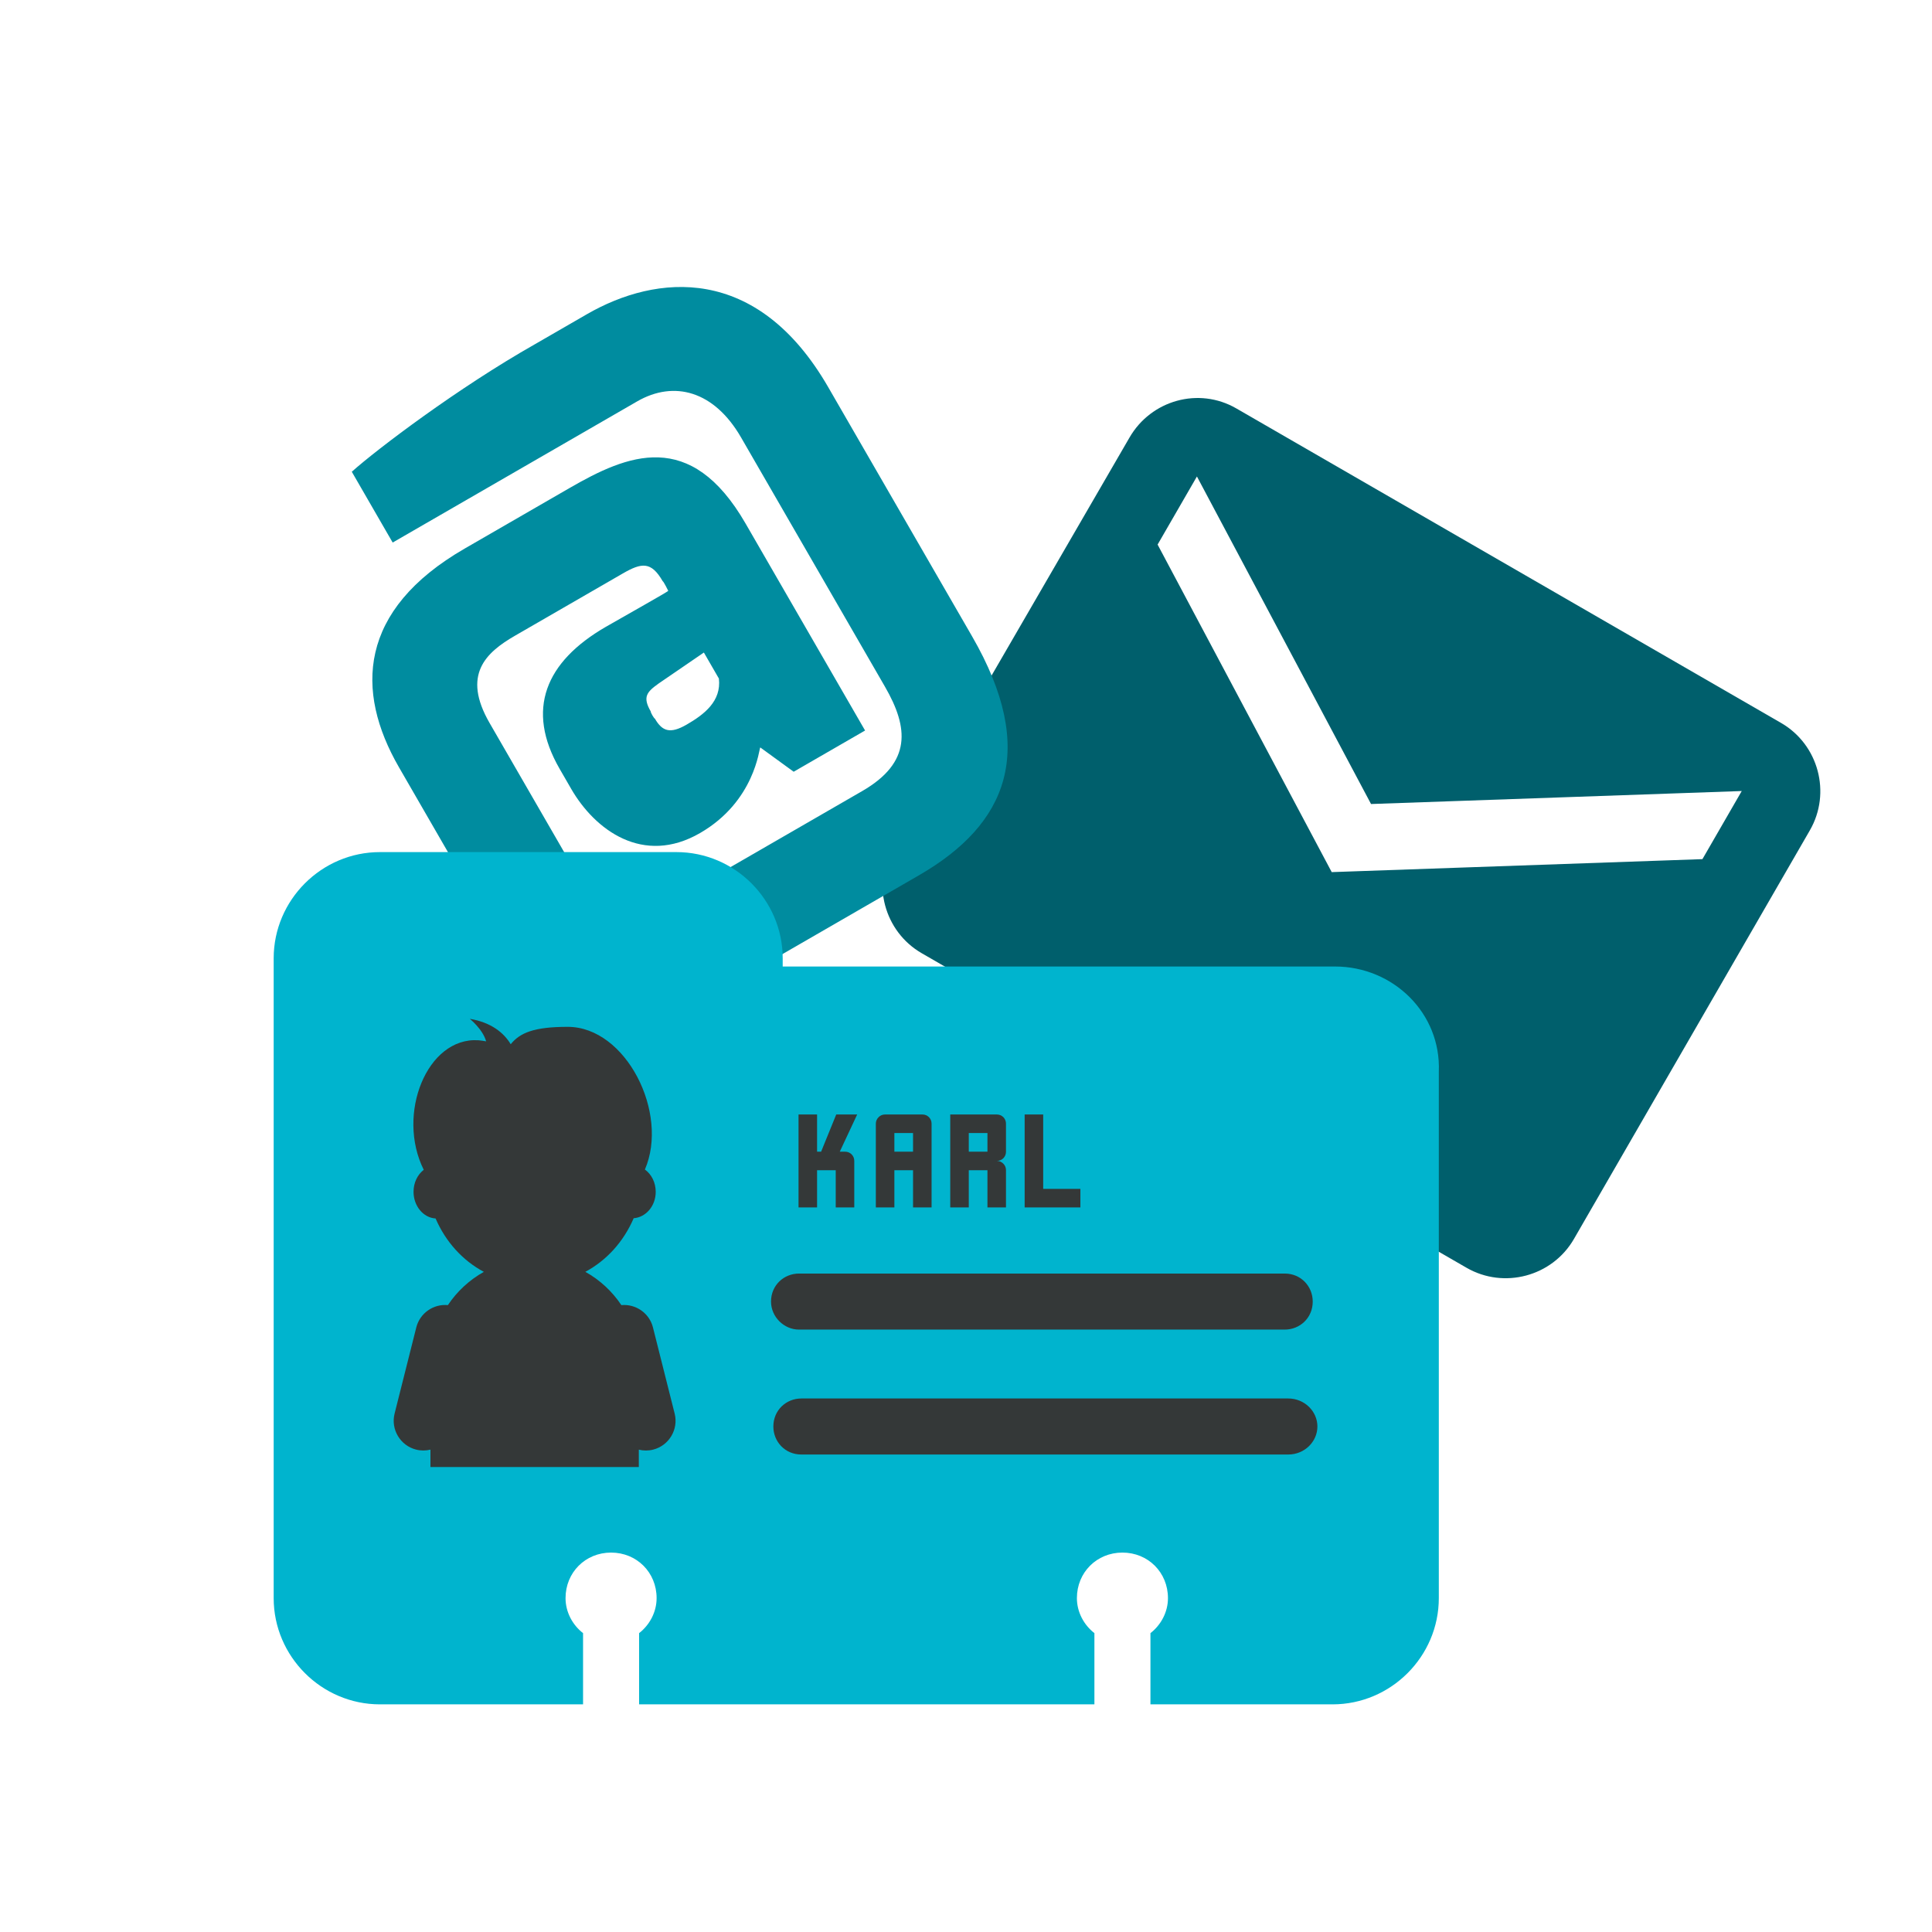<?xml version="1.0" encoding="utf-8" ?>	<!-- Generator: Assembly 1.8 - http://assemblyapp.co -->	<svg version="1.1" xmlns="http://www.w3.org/2000/svg" xmlns:xlink="http://www.w3.org/1999/xlink" width="2048.00" height="2048.00" viewBox="0 0 2048.0 2048.0">			<g id="document" transform="matrix(1,0,0,1,1024.0,1024.0)">			<g>				<path d="M-640.442,583.052 L419.22,583.052 L419.22,7.069 L-640.442,7.069 L-640.442,583.052 Z " fill="#343838" fill-opacity="1.00" />				<path d="M864.004,-257.665 L286.469,-591.105 C246.763,-614.029 196.243,-599.881 173.319,-560.176 L-77.483,-127.442 C-100.407,-87.736 -86.676,-36.494 -46.971,-13.57 L530.564,319.87 C570.269,342.794 621.512,329.063 644.436,289.358 L894.515,-143.793 C917.439,-183.499 903.709,-234.741 864.004,-257.665 Z M780.644,-113.281 L387.676,-99.521 L203.109,-446.721 L244.789,-518.913 L429.356,-171.713 L822.324,-185.473 L780.644,-113.281 Z " fill="#005f6c" fill-opacity="1.00" />				<path d="M-501.837,-38.762 C-434.802,77.345 -339.281,70.948 -261.021,25.765 L-49.975,-96.082 C44.322,-150.525 76.13,-228.76 6.503,-349.358 L-146.084,-613.646 C-221.637,-744.507 -328.163,-733.467 -401.932,-690.876 L-457.099,-659.025 C-538.296,-613.002 -624.002,-548.124 -651.089,-523.932 L-607.757,-448.879 L-348.601,-598.503 C-309.471,-621.095 -266.974,-609.708 -238.457,-560.314 L-85.87,-296.026 C-60.686,-252.406 -57.491,-215.762 -110.092,-185.393 L-314.722,-67.249 C-340.381,-52.435 -383.539,-47.19 -416.871,-104.923 L-505.016,-257.594 C-534.645,-308.912 -508.84,-332.363 -478.049,-350.14 L-363.867,-416.064 C-343.981,-427.545 -333.79,-429.152 -321.568,-407.983 C-320.556,-407.712 -315.643,-397.72 -315.643,-397.72 C-315.272,-397.078 -357.98,-373.276 -381.715,-359.573 C-445.862,-322.537 -467.043,-271.82 -430.748,-208.955 L-418.527,-187.786 C-393.342,-144.166 -342.274,-106.082 -281.975,-140.895 C-223.601,-174.598 -219.35,-230.936 -218.067,-231.677 L-182.672,-205.925 L-106.978,-249.627 L-233.64,-469.012 C-292.156,-570.365 -358.824,-542.139 -420.405,-506.584 L-531.381,-442.513 C-644.281,-377.33 -647.757,-291.503 -601.092,-210.677 L-501.837,-38.762 Z M-329.739,-262.141 C-330.751,-262.412 -334.454,-268.827 -334.183,-269.839 C-343.072,-285.234 -338.41,-290.492 -325.679,-299.552 L-277.866,-332.289 L-261.941,-304.706 C-259.169,-280.647 -277.574,-266.6 -296.177,-255.859 C-313.496,-245.86 -321.961,-248.67 -329.739,-262.141 Z " fill="#008c9f" fill-opacity="1.00" />				<path d="M391.061,0.542 L-194.311,0.542 L-194.311,-8.121 C-194.311,-70 -245.052,-120.74 -306.93,-120.74 L-621.273,-120.74 C-683.152,-120.74 -733.892,-70 -733.892,-8.121 L-733.892,670.068 C-733.892,731.947 -683.152,782.687 -621.273,782.687 L-405.936,782.687 L-405.936,707.196 C-417.074,698.533 -424.499,684.919 -424.499,670.068 C-424.499,642.842 -403.461,621.803 -376.234,621.803 C-349.008,621.803 -327.969,642.842 -327.969,670.068 C-327.969,684.919 -335.394,698.533 -346.532,707.196 L-346.532,782.687 L136.121,782.687 L136.121,707.196 C124.983,698.533 117.557,684.919 117.557,670.068 C117.557,642.842 138.596,621.803 165.822,621.803 C193.049,621.803 214.088,642.842 214.088,670.068 C214.088,684.919 206.662,698.533 195.524,707.196 L195.524,782.687 L388.585,782.687 C450.464,782.687 501.204,731.947 501.204,670.068 L501.204,111.923 C503.68,50.045 452.939,0.542 391.061,0.542 Z M341.558,517.847 L-174.51,517.847 C-191.836,517.847 -204.212,504.234 -204.212,488.145 C-204.212,470.819 -190.598,458.444 -174.51,458.444 L341.558,458.444 C358.884,458.444 372.497,472.057 372.497,488.145 C372.497,504.234 358.884,517.847 341.558,517.847 Z M-206.687,355.725 C-206.687,338.399 -193.073,326.023 -176.985,326.023 L337.845,326.023 C355.171,326.023 367.547,339.637 367.547,355.725 C367.547,373.051 353.933,385.427 337.845,385.427 L-176.985,385.427 C-193.073,385.427 -206.687,371.814 -206.687,355.725 Z " fill="#00b4ce" fill-opacity="1.00" />				<path d="M-118.435,206.6 C-118.435,203.927 -119.371,201.609 -121.243,199.649 C-123.203,197.777 -125.521,196.841 -128.194,196.841 C-130.69,196.841 -132.561,196.841 -133.809,196.841 C-125.61,179.284 -119.46,166.138 -115.361,157.404 C-125.253,157.404 -132.65,157.404 -137.552,157.404 C-144.682,174.872 -150.029,188.018 -153.594,196.841 C-155.466,196.841 -156.892,196.841 -157.872,196.841 C-157.872,179.284 -157.872,166.138 -157.872,157.404 C-166.606,157.404 -173.157,157.404 -177.524,157.404 C-177.524,179.329 -177.524,198.49 -177.524,214.889 C-177.524,231.287 -177.524,244.968 -177.524,255.93 C-168.79,255.93 -162.239,255.93 -157.872,255.93 C-157.872,238.373 -157.872,225.227 -157.872,216.493 C-149.049,216.493 -142.454,216.493 -138.087,216.493 C-138.087,234.05 -138.087,247.196 -138.087,255.93 C-129.353,255.93 -122.802,255.93 -118.435,255.93 C-118.435,234.006 -118.435,217.562 -118.435,206.6 Z M-36.486,255.93 C-36.486,216.537 -36.486,186.949 -36.486,167.163 C-36.486,164.49 -37.422,162.172 -39.294,160.212 C-41.255,158.34 -43.572,157.404 -46.245,157.404 C-63.803,157.404 -76.948,157.404 -85.683,157.404 C-88.445,157.404 -90.763,158.34 -92.634,160.212 C-94.595,162.172 -95.575,164.49 -95.575,167.163 C-95.575,179.462 -95.575,190.246 -95.575,199.515 C-95.575,208.695 -95.575,216.359 -95.575,222.509 C-95.575,237.392 -95.575,248.533 -95.575,255.93 C-86.841,255.93 -80.291,255.93 -75.924,255.93 C-75.924,238.373 -75.924,225.227 -75.924,216.493 C-67.1,216.493 -60.505,216.493 -56.138,216.493 C-56.138,234.05 -56.138,247.196 -56.138,255.93 C-47.404,255.93 -40.854,255.93 -36.486,255.93 Z M-56.138,196.841 C-64.872,196.841 -71.467,196.841 -75.924,196.841 C-75.924,188.018 -75.924,181.423 -75.924,177.056 C-67.1,177.056 -60.505,177.056 -56.138,177.056 C-56.138,184.275 -56.138,189.711 -56.138,193.365 C-56.138,194.881 -56.138,196.039 -56.138,196.841 Z M32.629,206.6 C35.302,206.6 37.619,205.664 39.58,203.793 C41.452,201.832 42.388,199.515 42.388,196.841 C42.388,183.651 42.388,173.758 42.388,167.163 C42.388,164.49 41.452,162.172 39.58,160.212 C37.619,158.34 35.302,157.404 32.629,157.404 C19.438,157.404 9.546,157.404 2.95,157.404 C-5.784,157.404 -12.334,157.404 -16.701,157.404 C-16.701,166.138 -16.701,173.803 -16.701,180.398 C-16.701,186.993 -16.701,192.474 -16.701,196.841 C-16.701,205.575 -16.701,212.126 -16.701,216.493 C-16.701,234.05 -16.701,247.196 -16.701,255.93 C-7.967,255.93 -1.417,255.93 2.95,255.93 C2.95,238.373 2.95,225.227 2.95,216.493 C11.774,216.493 18.369,216.493 22.736,216.493 C22.736,234.05 22.736,247.196 22.736,255.93 C31.47,255.93 38.02,255.93 42.388,255.93 C42.388,238.373 42.388,225.227 42.388,216.493 C42.388,213.73 41.452,211.413 39.58,209.541 C37.619,207.581 35.302,206.6 32.629,206.6 Z M22.736,196.841 C14.002,196.841 7.407,196.841 2.95,196.841 C2.95,188.018 2.95,181.423 2.95,177.056 C11.774,177.056 18.369,177.056 22.736,177.056 C22.736,184.275 22.736,189.711 22.736,193.365 C22.736,194.881 22.736,196.039 22.736,196.841 Z M81.825,236.278 C81.825,223.088 81.825,196.797 81.825,157.404 C78.616,157.404 72.066,157.404 62.173,157.404 C62.173,165.604 62.173,177.903 62.173,194.301 C62.173,210.7 62.173,231.243 62.173,255.93 C62.975,255.93 64.624,255.93 67.119,255.93 C69.615,255.93 74.516,255.93 81.825,255.93 C88.42,255.93 101.565,255.93 121.261,255.93 C121.261,252.632 121.261,246.082 121.261,236.278 C112.527,236.278 99.382,236.278 81.825,236.278 Z " fill="#343838" fill-opacity="1.00" />				<path d="M-567.713,512.673 L-567.713,513.594 L-567.713,513.594 L-567.713,531.14 L-545.304,531.14 L-545.304,531.14 L-545.304,531.14 L-540.878,531.14 L-346.835,531.14 L-346.835,512.692 L-346.835,512.692 C-341.996,513.893 -336.809,513.959 -331.656,512.662 C-314.863,508.434 -304.605,491.27 -308.833,474.477 L-331.837,383.121 C-335.67,367.897 -350.135,358.043 -365.317,359.486 C-375.042,344.898 -388.148,332.759 -403.519,324.186 L-403.519,324.186 C-380.917,312.053 -362.97,292.234 -352.274,267.375 C-339.181,266.349 -328.912,254.283 -328.912,239.393 C-328.912,229.628 -333.322,220.791 -340.378,215.753 C-314.476,155.674 -360.49,64.489 -422.2,64.489 C-457.813,64.489 -472.771,70.745 -482.613,82.922 L-482.613,82.922 C-489.833,70.879 -503.28,59.774 -525.983,56.016 C-525.983,56.016 -512.262,66.96 -508.668,79.865 C-511.118,79.375 -513.895,79.048 -516.836,78.722 C-571.45,75.173 -604.115,157.226 -574.824,216.032 C-581.497,221.308 -585.636,229.697 -585.636,239.393 C-585.636,254.283 -575.367,266.862 -562.274,267.632 C-551.571,292.354 -533.698,312.12 -511.099,324.225 C-526.433,332.793 -539.509,344.91 -549.219,359.468 L-549.219,359.468 C-564.405,358.018 -578.876,367.873 -582.711,383.101 L-605.715,474.458 C-609.943,491.25 -599.684,508.414 -582.892,512.643 C-577.739,513.94 -572.551,513.873 -567.713,512.673 L-567.713,512.673 Z " fill="#343838" fill-opacity="1.00" />			</g>		</g>	</svg>